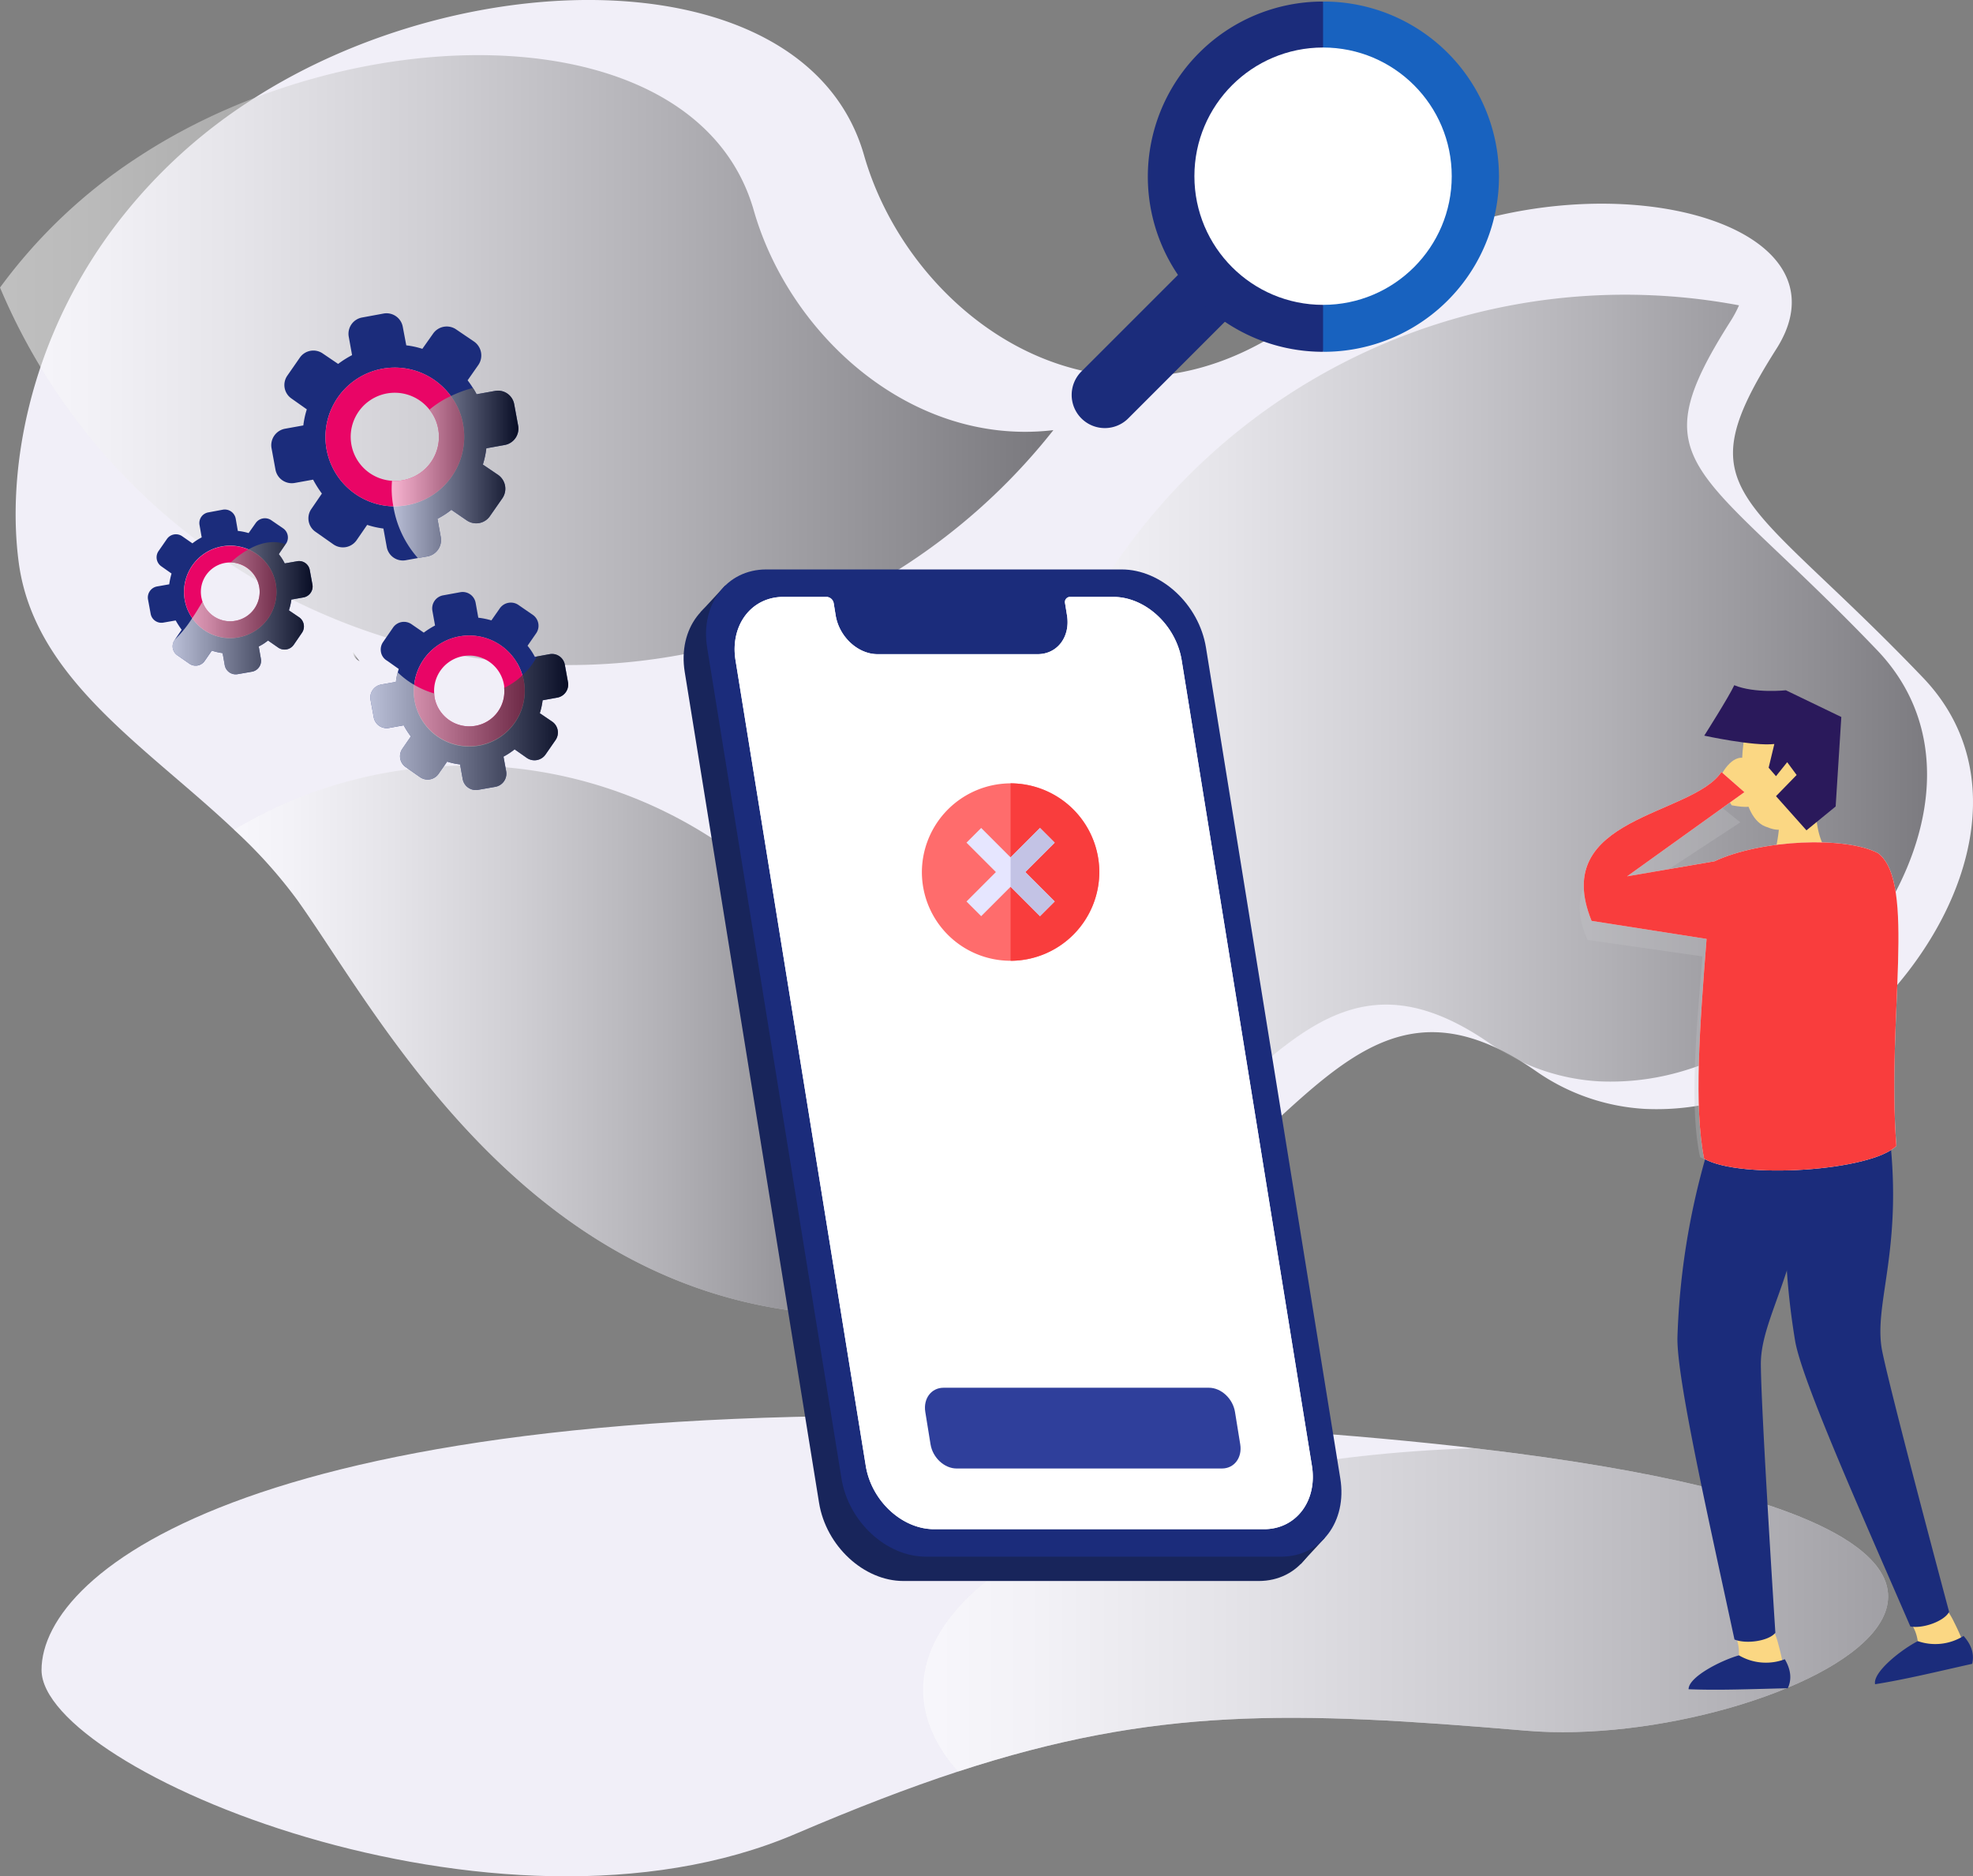 <svg xmlns="http://www.w3.org/2000/svg" xmlns:xlink="http://www.w3.org/1999/xlink" width="580.198" height="551.749" viewBox="0 0 580.198 551.749"><rect x="0" y="0" width="580.198" height="551.749" fill="#808080" stroke="none"/><defs><style>.a{fill:#f1eff8;}.b{opacity:0.5;fill:url(#a);}.b,.e,.f{mix-blend-mode:overlay;isolation:isolate;}.c{fill:#1b2c7b;}.d{fill:#e90566;}.e,.f{opacity:0.7;}.e{fill:url(#e);}.f{fill:url(#f);}.g{fill:#fbd783;}.h{fill:#2a195b;}.i{fill:#fff;}.j{fill:#c7c7c9;opacity:0.29;}.k{fill:#f93d3d;}.l{fill:#18255b;}.m{fill:#2f3f9b;}.n{fill:#1862bf;}.o{fill:#ff6c6c;}.p{fill:#e6e6ff;}.q{fill:#c3c3e5;}</style><linearGradient id="a" y1="0.5" x2="1" y2="0.5" gradientUnits="objectBoundingBox"><stop offset="0" stop-color="#fff"/><stop offset="0.085" stop-color="#f5f5f5"/><stop offset="0.229" stop-color="#dadada"/><stop offset="0.413" stop-color="#afafaf"/><stop offset="0.631" stop-color="#747474"/><stop offset="0.876" stop-color="#292929"/><stop offset="1"/></linearGradient><linearGradient id="e" y1="0.5" x2="1" y2="0.5" gradientUnits="objectBoundingBox"><stop offset="0" stop-color="#fff"/><stop offset="0.256" stop-color="#c1c1c1"/><stop offset="0.845" stop-color="#292929"/><stop offset="1"/></linearGradient><linearGradient id="f" x1="0" y1="0.5" x2="1" y2="0.5" xlink:href="#e"/></defs><g transform="translate(-744.039 -748.83)"><g transform="translate(756.252 1165.146)"><path class="a" d="M1185.165,995.484c-68.787-5.849-108.859-7.019-167.066,11.994-14.578,4.776-30.226,10.821-47.777,18.329-87.749,37.585-221.764-18.818-221.764-48.166s64.107-81.265,289.576-74.1c53.723,1.705,97.111,4.824,131.772,8.87C1389.427,938.007,1259.412,1001.822,1185.165,995.484Z" transform="translate(-748.558 -902.872)"/><path class="b" d="M1021.837,989.473c-68.787-5.849-108.859-7.019-167.066,11.994-6.681-7.508-10.286-15.6-10.286-24.035,0-37.488,71.417-68.249,162.093-71.03C1226.1,932,1096.083,995.811,1021.837,989.473Z" transform="translate(-585.23 -896.861)"/></g><g transform="translate(744.039 748.83)"><path class="a" d="M1307.434,1027.192c-13.31,20.621-34.759,37.88-57.915,44.7a74.292,74.292,0,0,1-24.572,3.024,61.957,61.957,0,0,1-32.126-11.116c-35.929-24.91-55.234-5.022-82.387,20.134-10.53,9.749-22.278,20.229-36.61,29.2a142.965,142.965,0,0,1-64.058,21.646c-.538.049-1.024.1-1.562.146-106.078,9.216-154.245-86.092-179.79-121.678a142.7,142.7,0,0,0-18.426-20.426c-26.129-24.67-58.744-44.461-63.326-78.49-3.608-26.959,2.973-64.35,26.91-97.157a155.161,155.161,0,0,1,41.048-38.658c64.35-41.975,164.09-41.877,180.617,15.989,10.532,36.759,46.558,69.517,88.092,64.593,14.919-1.754,30.567-8.384,46.021-21.448,56.161-47.531,153.9-30.761,136.693,9.068a34.375,34.375,0,0,1-2.535,4.727c-27.4,43.145-9.505,41.683,43.1,96.624C1328.055,970.448,1324.107,1001.452,1307.434,1027.192Z" transform="translate(-741.141 -748.831)"/><path class="b" d="M1110.088,964.488c-13.31,20.621-34.759,37.88-57.915,44.7a74.285,74.285,0,0,1-24.572,3.024,61.953,61.953,0,0,1-32.126-11.116c-35.929-24.91-55.233-5.022-82.387,20.135-10.53,9.748-22.278,20.229-36.61,29.2A181.491,181.491,0,0,1,1068.7,784.018a34.313,34.313,0,0,1-2.535,4.727c-27.4,43.145-9.505,41.683,43.1,96.625C1130.709,907.744,1126.761,938.749,1110.088,964.488Z" transform="translate(-557.309 -694.235)"/><path class="b" d="M1053.8,865.1a181.514,181.514,0,0,1-309.756-41.923,155.156,155.156,0,0,1,41.047-38.658c64.35-41.975,164.09-41.877,180.617,15.989C976.236,837.268,1012.262,870.026,1053.8,865.1Z" transform="translate(-744.039 -738.615)"/><path class="b" d="M970.7,965.121a132.178,132.178,0,0,1-2.976,27.98c-106.078,9.216-154.245-86.092-179.79-121.678A142.7,142.7,0,0,0,769.513,851,132.928,132.928,0,0,1,970.7,965.121Z" transform="translate(-700.667 -607.003)"/></g><g transform="translate(787.507 840.956)"><g transform="translate(0 57.701)"><path class="c" d="M805.944,830.114a3.259,3.259,0,0,0,2.584-3.8l-.781-4.243a3.189,3.189,0,0,0-3.754-2.584l-3.608.635a14.408,14.408,0,0,0-1.754-2.729l2-2.927.1-.1a3.273,3.273,0,0,0-.778-4.532l-3.559-2.438a3.312,3.312,0,0,0-4.532.827l-2.1,2.976a16.422,16.422,0,0,0-3.167-.635l-.635-3.657a3.274,3.274,0,0,0-3.8-2.584l-4.192.781a3.183,3.183,0,0,0-2.632,3.754l.632,3.608a16.241,16.241,0,0,0-2.729,1.754l-3.021-2.1a3.224,3.224,0,0,0-4.486.83l-2.438,3.511a3.228,3.228,0,0,0,.83,4.533l2.973,2.1a23,23,0,0,0-.681,3.168l-3.608.635a3.306,3.306,0,0,0-2.632,3.8l.781,4.24a3.218,3.218,0,0,0,3.751,2.584l3.608-.632a26.1,26.1,0,0,0,1.757,2.73l-2.048,2.973c0,.049,0,.049-.049.1a3.2,3.2,0,0,0,.829,4.438l3.557,2.486a3.224,3.224,0,0,0,4.486-.83l2.1-3.021a17.563,17.563,0,0,0,3.168.73l.632,3.559a3.271,3.271,0,0,0,3.8,2.632l4.243-.732a3.26,3.26,0,0,0,2.584-3.8l-.635-3.605a14.426,14.426,0,0,0,2.73-1.757l3.024,2.1a3.284,3.284,0,0,0,4.532-.83l2.438-3.557a3.287,3.287,0,0,0-.827-4.535l-3.024-2.048a17.565,17.565,0,0,0,.732-3.168Zm-19.159,11.751a13.455,13.455,0,0,1-13.6-5.657,13.308,13.308,0,0,1-2.195-5.265,13.6,13.6,0,1,1,15.8,10.921Z" transform="translate(-760.122 -804.268)"/><path class="d" d="M791.051,819.4a13.627,13.627,0,0,0-8.043-10.092,13.577,13.577,0,1,0-2.924,25.84A13.592,13.592,0,0,0,791.051,819.4Zm-11.846,10.873a8.576,8.576,0,0,1-9.7-5.608,12.859,12.859,0,0,1-.34-1.316,8.649,8.649,0,0,1,6.973-10.092,10.531,10.531,0,0,1,1.706-.146,8.767,8.767,0,0,1,8.335,7.167A8.622,8.622,0,0,1,779.205,830.273Z" transform="translate(-753.421 -797.551)"/></g><g transform="translate(65.437 81.946)"><path class="c" d="M839.342,844.306a3.912,3.912,0,0,0,3.119-4.532l-.927-5.119a3.84,3.84,0,0,0-4.484-3.122l-3.754.684-.584.1a18.971,18.971,0,0,0-2.146-3.265l2.535-3.657a3.9,3.9,0,0,0-.976-5.414l-4.241-2.924a3.955,3.955,0,0,0-5.462.976l-2.486,3.559a23.072,23.072,0,0,0-3.851-.781l-.779-4.338a3.875,3.875,0,0,0-4.486-3.17l-5.07.927a3.911,3.911,0,0,0-3.167,4.533l.781,4.34a23.753,23.753,0,0,0-3.316,2.095l-3.608-2.484a3.9,3.9,0,0,0-5.411.973l-2.924,4.243a3.841,3.841,0,0,0-.684,2.681,3.665,3.665,0,0,0,1.657,2.73l.44.292,3.167,2.243-.292,1.024a16.472,16.472,0,0,0-.535,2.779l-4.341.778a3.889,3.889,0,0,0-3.119,4.535l.927,5.07a3.868,3.868,0,0,0,4.484,3.168l4.338-.778a24.923,24.923,0,0,0,2.1,3.265l-2.486,3.608a3.883,3.883,0,0,0,.975,5.411l4.241,2.976a3.9,3.9,0,0,0,5.411-.976l2.535-3.608a19.6,19.6,0,0,0,3.8.83l.781,4.338a3.912,3.912,0,0,0,4.581,3.121l5.021-.878a3.935,3.935,0,0,0,3.17-4.584l-.781-4.289a21.014,21.014,0,0,0,3.267-2.146l3.608,2.535a3.966,3.966,0,0,0,5.459-.976l2.973-4.289a3.9,3.9,0,0,0-.976-5.411l-3.654-2.486a21.277,21.277,0,0,0,.827-3.8Zm-23.01,14.137a16.318,16.318,0,0,1-18.965-13.162,15.469,15.469,0,0,1-.146-4.727,16.3,16.3,0,0,1,31.834-2.83,11.6,11.6,0,0,1,.438,1.757A16.318,16.318,0,0,1,816.332,858.444Z" transform="translate(-784.335 -813.239)"/><path class="d" d="M821.449,831.412a11.585,11.585,0,0,0-.438-1.757,16.3,16.3,0,0,0-31.834,2.83,15.471,15.471,0,0,0,.146,4.727,16.323,16.323,0,0,0,32.126-5.8Zm-14.235,13.113a10.382,10.382,0,0,1-12.043-8.338,9.45,9.45,0,0,1-.1-1.168,10.351,10.351,0,0,1,20.524-2.535,2.964,2.964,0,0,1,.048.924A10.265,10.265,0,0,1,807.214,844.525Z" transform="translate(-776.29 -805.169)"/></g><g transform="translate(36.303)"><path class="c" d="M842.213,821.644a4.9,4.9,0,0,0,3.949-5.657l-1.17-6.338a4.838,4.838,0,0,0-5.654-3.9l-5.411.975a14.074,14.074,0,0,0-1.073-1.851,25.6,25.6,0,0,0-1.559-2.243l3.168-4.535a4.966,4.966,0,0,0-1.219-6.824l-5.313-3.608a4.891,4.891,0,0,0-6.776,1.219l-3.17,4.486a24.522,24.522,0,0,0-4.727-1.024l-1.024-5.411a4.858,4.858,0,0,0-5.605-3.949l-6.338,1.168a4.865,4.865,0,0,0-3.951,5.657l.976,5.411a29.174,29.174,0,0,0-4.095,2.584l-4.532-3.07a4.844,4.844,0,0,0-6.729,1.219l-3.657,5.265a4.816,4.816,0,0,0,1.219,6.776l4.486,3.17a25.54,25.54,0,0,0-1.024,4.727l-5.411.976a4.932,4.932,0,0,0-3.949,5.654l1.17,6.387a4.873,4.873,0,0,0,5.654,3.9l5.411-.973a32.587,32.587,0,0,0,2.584,4.094l-3.07,4.484a4.809,4.809,0,0,0,1.219,6.778l5.265,3.7a4.9,4.9,0,0,0,6.776-1.219l3.121-4.532a26.158,26.158,0,0,0,4.776,1.073l.976,5.362a4.811,4.811,0,0,0,5.656,3.948l3.508-.633,2.827-.489a4.886,4.886,0,0,0,3.9-5.7l-.976-5.362a24.785,24.785,0,0,0,4.095-2.632l4.535,3.119a4.908,4.908,0,0,0,6.776-1.219l3.705-5.313a4.969,4.969,0,0,0-1.219-6.824l-4.535-3.073a25.812,25.812,0,0,0,1.024-4.778ZM813.5,839.339a22.467,22.467,0,0,1-4.046.343,20.4,20.4,0,1,1,16.916-32.418,19.4,19.4,0,0,1,3.608,8.384A20.437,20.437,0,0,1,813.5,839.339Z" transform="translate(-773.555 -782.918)"/><path class="d" d="M819.946,805.581a19.4,19.4,0,0,0-3.608-8.383,20.4,20.4,0,1,0-16.916,32.418,22.467,22.467,0,0,0,4.046-.343A20.437,20.437,0,0,0,819.946,805.581Zm-17.794,16.38a11.3,11.3,0,0,1-3.122.146,12.958,12.958,0,1,1,11.019-20.913,12.4,12.4,0,0,1,2.584,5.751A12.971,12.971,0,0,1,802.152,821.961Z" transform="translate(-763.523 -772.852)"/></g><path class="e" d="M797.748,824.7a17.574,17.574,0,0,1-.732,3.167l3.024,2.048a3.287,3.287,0,0,1,.827,4.535l-2.438,3.557a3.284,3.284,0,0,1-4.532.83l-3.024-2.1a14.44,14.44,0,0,1-2.73,1.757l.635,3.605a3.26,3.26,0,0,1-2.584,3.8l-4.243.732a3.272,3.272,0,0,1-3.8-2.632l-.632-3.559a17.571,17.571,0,0,1-3.168-.73l-2.1,3.021a3.223,3.223,0,0,1-4.486.83l-3.557-2.486a3.2,3.2,0,0,1-.829-4.438c.049-.049.049-.049.049-.1a34.841,34.841,0,0,0,5.167-6.386c1.073-1.559,2.049-3.216,3.021-4.827a8.651,8.651,0,0,0,16.673-4.386,8.767,8.767,0,0,0-8.335-7.167,25.129,25.129,0,0,1,5.167-3.8c3.511-2,7.313-2.827,10.919-1.559l-2,2.927a14.41,14.41,0,0,1,1.754,2.729l3.608-.635a3.189,3.189,0,0,1,3.754,2.584l.781,4.243a3.259,3.259,0,0,1-2.584,3.8Z" transform="translate(-755.534 -740.523)"/><path class="f" d="M784.037,822.388a3.658,3.658,0,0,1-1.657-2.73c.632,1.021,1.365,2.046,2.095,3.021Z" transform="translate(-722.226 -720.364)"/><path class="e" d="M835,833.6a21.273,21.273,0,0,1-.827,3.8l3.654,2.486a3.9,3.9,0,0,1,.976,5.411l-2.973,4.289a3.966,3.966,0,0,1-5.459.976l-3.608-2.535a21.01,21.01,0,0,1-3.267,2.146l.781,4.289a3.935,3.935,0,0,1-3.17,4.584l-5.021.878a3.912,3.912,0,0,1-4.581-3.121l-.781-4.338a19.594,19.594,0,0,1-3.8-.83l-2.535,3.608a3.9,3.9,0,0,1-5.411.976l-4.241-2.976a3.883,3.883,0,0,1-.975-5.411l2.486-3.608a24.914,24.914,0,0,1-2.1-3.265l-4.338.778a3.868,3.868,0,0,1-4.484-3.168l-.927-5.07a3.889,3.889,0,0,1,3.119-4.535l4.341-.778a16.469,16.469,0,0,1,.535-2.779,25.126,25.126,0,0,0,4.827,3.657,26.442,26.442,0,0,0,5.9,2.535,9.462,9.462,0,0,0,.1,1.167,10.382,10.382,0,0,0,12.043,8.338,10.265,10.265,0,0,0,8.432-11.116,23.885,23.885,0,0,0,3.365-2.046,16.2,16.2,0,0,0,2-1.708,18.536,18.536,0,0,0,4.24-5.508l3.754-.684a3.84,3.84,0,0,1,4.484,3.122l.927,5.119a3.913,3.913,0,0,1-3.119,4.532Z" transform="translate(-718.898 -719.808)"/><path class="e" d="M814.492,808.785a25.808,25.808,0,0,1-1.024,4.778L818,816.636a4.968,4.968,0,0,1,1.219,6.824l-3.705,5.313a4.908,4.908,0,0,1-6.776,1.219l-4.535-3.119a24.768,24.768,0,0,1-4.095,2.632l.976,5.362a4.886,4.886,0,0,1-3.9,5.7l-2.827.489a30.26,30.26,0,0,1-7.213-15.21,27.61,27.61,0,0,1-.392-7.508,11.3,11.3,0,0,0,3.122-.146,12.971,12.971,0,0,0,10.481-15.016,12.4,12.4,0,0,0-2.584-5.751,27.715,27.715,0,0,1,4.632-3.17c.535-.292,1.122-.584,1.657-.827a35.686,35.686,0,0,1,6.484-2.389,14.059,14.059,0,0,1,1.073,1.851l5.411-.975a4.838,4.838,0,0,1,5.654,3.9l1.17,6.338a4.9,4.9,0,0,1-3.949,5.657Z" transform="translate(-714.942 -769.086)"/></g><g transform="translate(1209.77 950.324)"><g transform="translate(59.193 128.172)"><path class="g" d="M952.188,930.085a12.1,12.1,0,0,1,1.492,5.454c.06,3.1,13.77.521,13.77.521a64.8,64.8,0,0,0-3.116-7.173,23.1,23.1,0,0,0-3.673-5.581Z" transform="translate(-914.562 -781.427)"/><path class="c" d="M974.114,926.828c2.348,2.638,3.213,5.37,2.53,8.2-9.8,2.176-19.294,4.527-28.551,6-.735-3.524,7.646-10.156,12.567-12.675A15.685,15.685,0,0,0,974.114,926.828Z" transform="translate(-921.612 -775.432)"/><path class="c" d="M968.479,870.81c5.222,37.31-4.565,53.615-1.6,67.852s19.635,76.452,19.635,76.452c-1.351,2.716-7.683,5.027-11.4,4.3-14.44-33.31-31.683-71.844-33.85-83.781a216.883,216.883,0,0,1-1.435-61.68Z" transform="translate(-938.266 -870.81)"/></g><g transform="translate(27.547 131.056)"><path class="g" d="M933.043,930.429a12.109,12.109,0,0,1,.395,5.643c-.551,3.051,13.4,3.208,13.4,3.208a64.748,64.748,0,0,0-1.649-7.643,23.162,23.162,0,0,0-2.508-6.192Z" transform="translate(-915.513 -780.671)"/><path class="c" d="M956.07,930.082c1.787,3.046,2.1,5.894.876,8.532-10.04.214-19.81.66-29.175.292-.03-3.6,9.489-8.462,14.808-9.967A15.693,15.693,0,0,0,956.07,930.082Z" transform="translate(-924.489 -774.722)"/><path class="c" d="M965.954,874.41c-2.192,37.609-14.983,51.679-14.865,66.222s4.268,78.817,4.268,78.817c-1.859,2.4-8.519,3.424-12.024,1.986-7.632-35.5-16.989-76.663-16.773-88.792a216.922,216.922,0,0,1,10.681-60.766Z" transform="translate(-926.557 -871.877)"/></g><path class="g" d="M952.14,849.619c-2.311-3.911-2.77-8.322-2.97-13.319H938.548a45.483,45.483,0,0,1-1.446,14.813C938.2,853.194,951.094,852.373,952.14,849.619Z" transform="translate(-881.055 -801.396)"/><path class="g" d="M958.893,853.961c-6.751,3.032-11.554,8.508-17.692,5.859-8.662-2.3-8.856-21.826-5.892-30.531l23.55-2.749Z" transform="translate(-887.046 -818.013)"/><path class="h" d="M968.12,859.038l-8.586,7.021-8.959-10.048,6.07-6.23-2.779-3.762-3.292,4.113-2.162-2.489,1.676-6.97c-6.043.714-20.613-2.457-20.613-2.457s7.243-11.394,8.827-14.832c6.046,2.481,15.183,1.489,15.183,1.489l16.3,7.857Z" transform="translate(-894.041 -823.385)"/><path class="g" d="M930.89,838.8s2.348-6.34,6.17-7.405c4.073-1.135,8.992,6.129,8.327,8.908s-6.068.87-6.049,2.23,2.308,1.238,1.93,2.557-6.127.159-6.127.159Z" transform="translate(-891.632 -809.944)"/><path class="i" d="M1002.938,856.716c-9.484-5.051-34.315-4.076-48.123,2.37l-25.707,4.421,34.5-24.753-6.754-5.927c-8.74,13.043-50.682,13.037-38.183,43.777l33.813,5.311c-2.014,25.68-3.776,49.264-.716,64.631,10.819,6.2,49.345,3.568,56.523-3.778C1005.448,904.752,1014.262,865.456,1002.938,856.716Z" transform="translate(-916.365 -807.309)"/></g><path class="j" d="M1002.494,858.121c-9.484-4.614-34.315-3.721-48.123,2.168l-25.707,4.038,34.5-22.613-6.754-5.413c-8.743,11.913-50.685,11.908-38.183,39.991l33.81,4.851c-2.014,23.461-3.776,45.007-.716,59.044,10.821,5.662,49.345,3.259,56.526-3.451C1005,902.006,1013.815,866.108,1002.494,858.121Z" transform="translate(292.654 148.928)"/><path class="k" d="M1002.938,856.716c-9.484-5.051-34.315-4.076-48.123,2.37l-25.707,4.421,34.5-24.753-6.754-5.927c-8.74,13.043-50.682,13.037-38.183,43.777l33.813,5.311c-2.014,25.68-3.776,49.264-.716,64.631,10.819,6.2,49.345,3.568,56.523-3.778C1005.448,904.752,1014.262,865.456,1002.938,856.716Z" transform="translate(293.405 143.015)"/><path class="l" d="M827.52,812.541l-7.257,7.834,176.51,279.869,7.04-7.626-2.456-8.6Z" transform="translate(129.78 108.476)"/><path class="l" d="M987.587,1103.734H883.055c-11.643,0-22.748-10.292-24.8-22.991l-39.5-244.315c-2.054-12.7,5.721-22.991,17.364-22.991H940.645c11.646,0,22.748,10.294,24.8,22.991l39.5,244.315C1007.005,1093.442,999.23,1103.734,987.587,1103.734Z" transform="translate(126.642 109.999)"/><path class="c" d="M990.027,1101.085H885.495c-11.646,0-22.748-10.294-24.8-22.991l-39.5-244.318c-2.054-12.7,5.721-22.988,17.364-22.988H943.085c11.646,0,22.748,10.292,24.8,22.988l39.5,244.318C1009.445,1090.791,1001.67,1101.085,990.027,1101.085Z" transform="translate(130.796 105.491)"/><path class="i" d="M935.336,813.776H922.582a1.514,1.514,0,0,0-1.432,1.9l.568,3.519c1.022,6.308-2.843,11.421-8.627,11.421H866.005c-5.787,0-11.3-5.113-12.321-11.421l-.57-3.519a2.228,2.228,0,0,0-2.046-1.9H838.314c-9.437,0-15.737,8.343-14.076,18.635l38.3,236.877c1.662,10.289,10.662,18.632,20.1,18.632h97.022c9.438,0,15.738-8.343,14.076-18.632l-38.3-236.877C953.773,822.119,944.773,813.776,935.336,813.776Z" transform="translate(136.097 110.578)"/><path class="i" d="M935.336,813.776H922.582a1.514,1.514,0,0,0-1.432,1.9l.568,3.519c1.022,6.308-2.843,11.421-8.627,11.421H866.005c-5.787,0-11.3-5.113-12.321-11.421l-.57-3.519a2.228,2.228,0,0,0-2.046-1.9H838.314c-9.437,0-15.737,8.343-14.076,18.635l38.3,236.877c1.662,10.289,10.662,18.632,20.1,18.632h97.022c9.438,0,15.738-8.343,14.076-18.632l-38.3-236.877C953.773,822.119,944.773,813.776,935.336,813.776Z" transform="translate(136.097 110.578)"/><path class="m" d="M932.025,923.569h-78.03c-3.6,0-7.035-3.184-7.67-7.111l-1.54-9.524c-.635-3.927,1.77-7.111,5.37-7.111h78.03c3.6,0,7.035,3.184,7.67,7.111l1.541,9.524C938.03,920.385,935.624,923.569,932.025,923.569Z" transform="translate(171.356 257.084)"/><g transform="translate(1015.137 749.289)"><path class="c" d="M901.025,775.344l-37.469,37.472A9.747,9.747,0,1,0,877.3,826.638l.038-.038,37.469-37.469Z" transform="translate(-816.538 -704.146)"/><path class="n" d="M896.181,749,883.2,800.682l12.983,51.307a51.495,51.495,0,1,0,0-102.989Z" transform="translate(-778.203 -749)"/><path class="c" d="M884.011,764.064a51.494,51.494,0,0,0,36.429,87.925V749A51.364,51.364,0,0,0,884.011,764.064Z" transform="translate(-802.465 -749)"/><g transform="translate(0 229.891)"><path class="o" d="M844.348,860.151a26.087,26.087,0,1,0,26.086-26.089,26.175,26.175,0,0,0-26.086,26.089" transform="translate(-844.348 -834.062)"/><path class="k" d="M880.089,860.151A26.177,26.177,0,0,1,854,886.236V834.062A26.178,26.178,0,0,1,880.089,860.151Z" transform="translate(-827.914 -834.062)"/><path class="p" d="M849.2,860.539l8.651-8.654-8.651-8.648,4.319-4.321,8.648,8.651,8.654-8.651,4.319,4.321-8.651,8.648,8.651,8.651-4.319,4.319-8.654-8.648-8.648,8.651Z" transform="translate(-836.085 -825.799)"/><path class="q" d="M862.651,864.856l4.319-4.319-8.651-8.654,8.651-8.648-4.319-4.319L854,847.565v8.64Z" transform="translate(-827.914 -825.797)"/></g></g><circle class="i" cx="37.837" cy="37.837" r="37.837" transform="translate(1095.275 762.802)"/></g></svg>